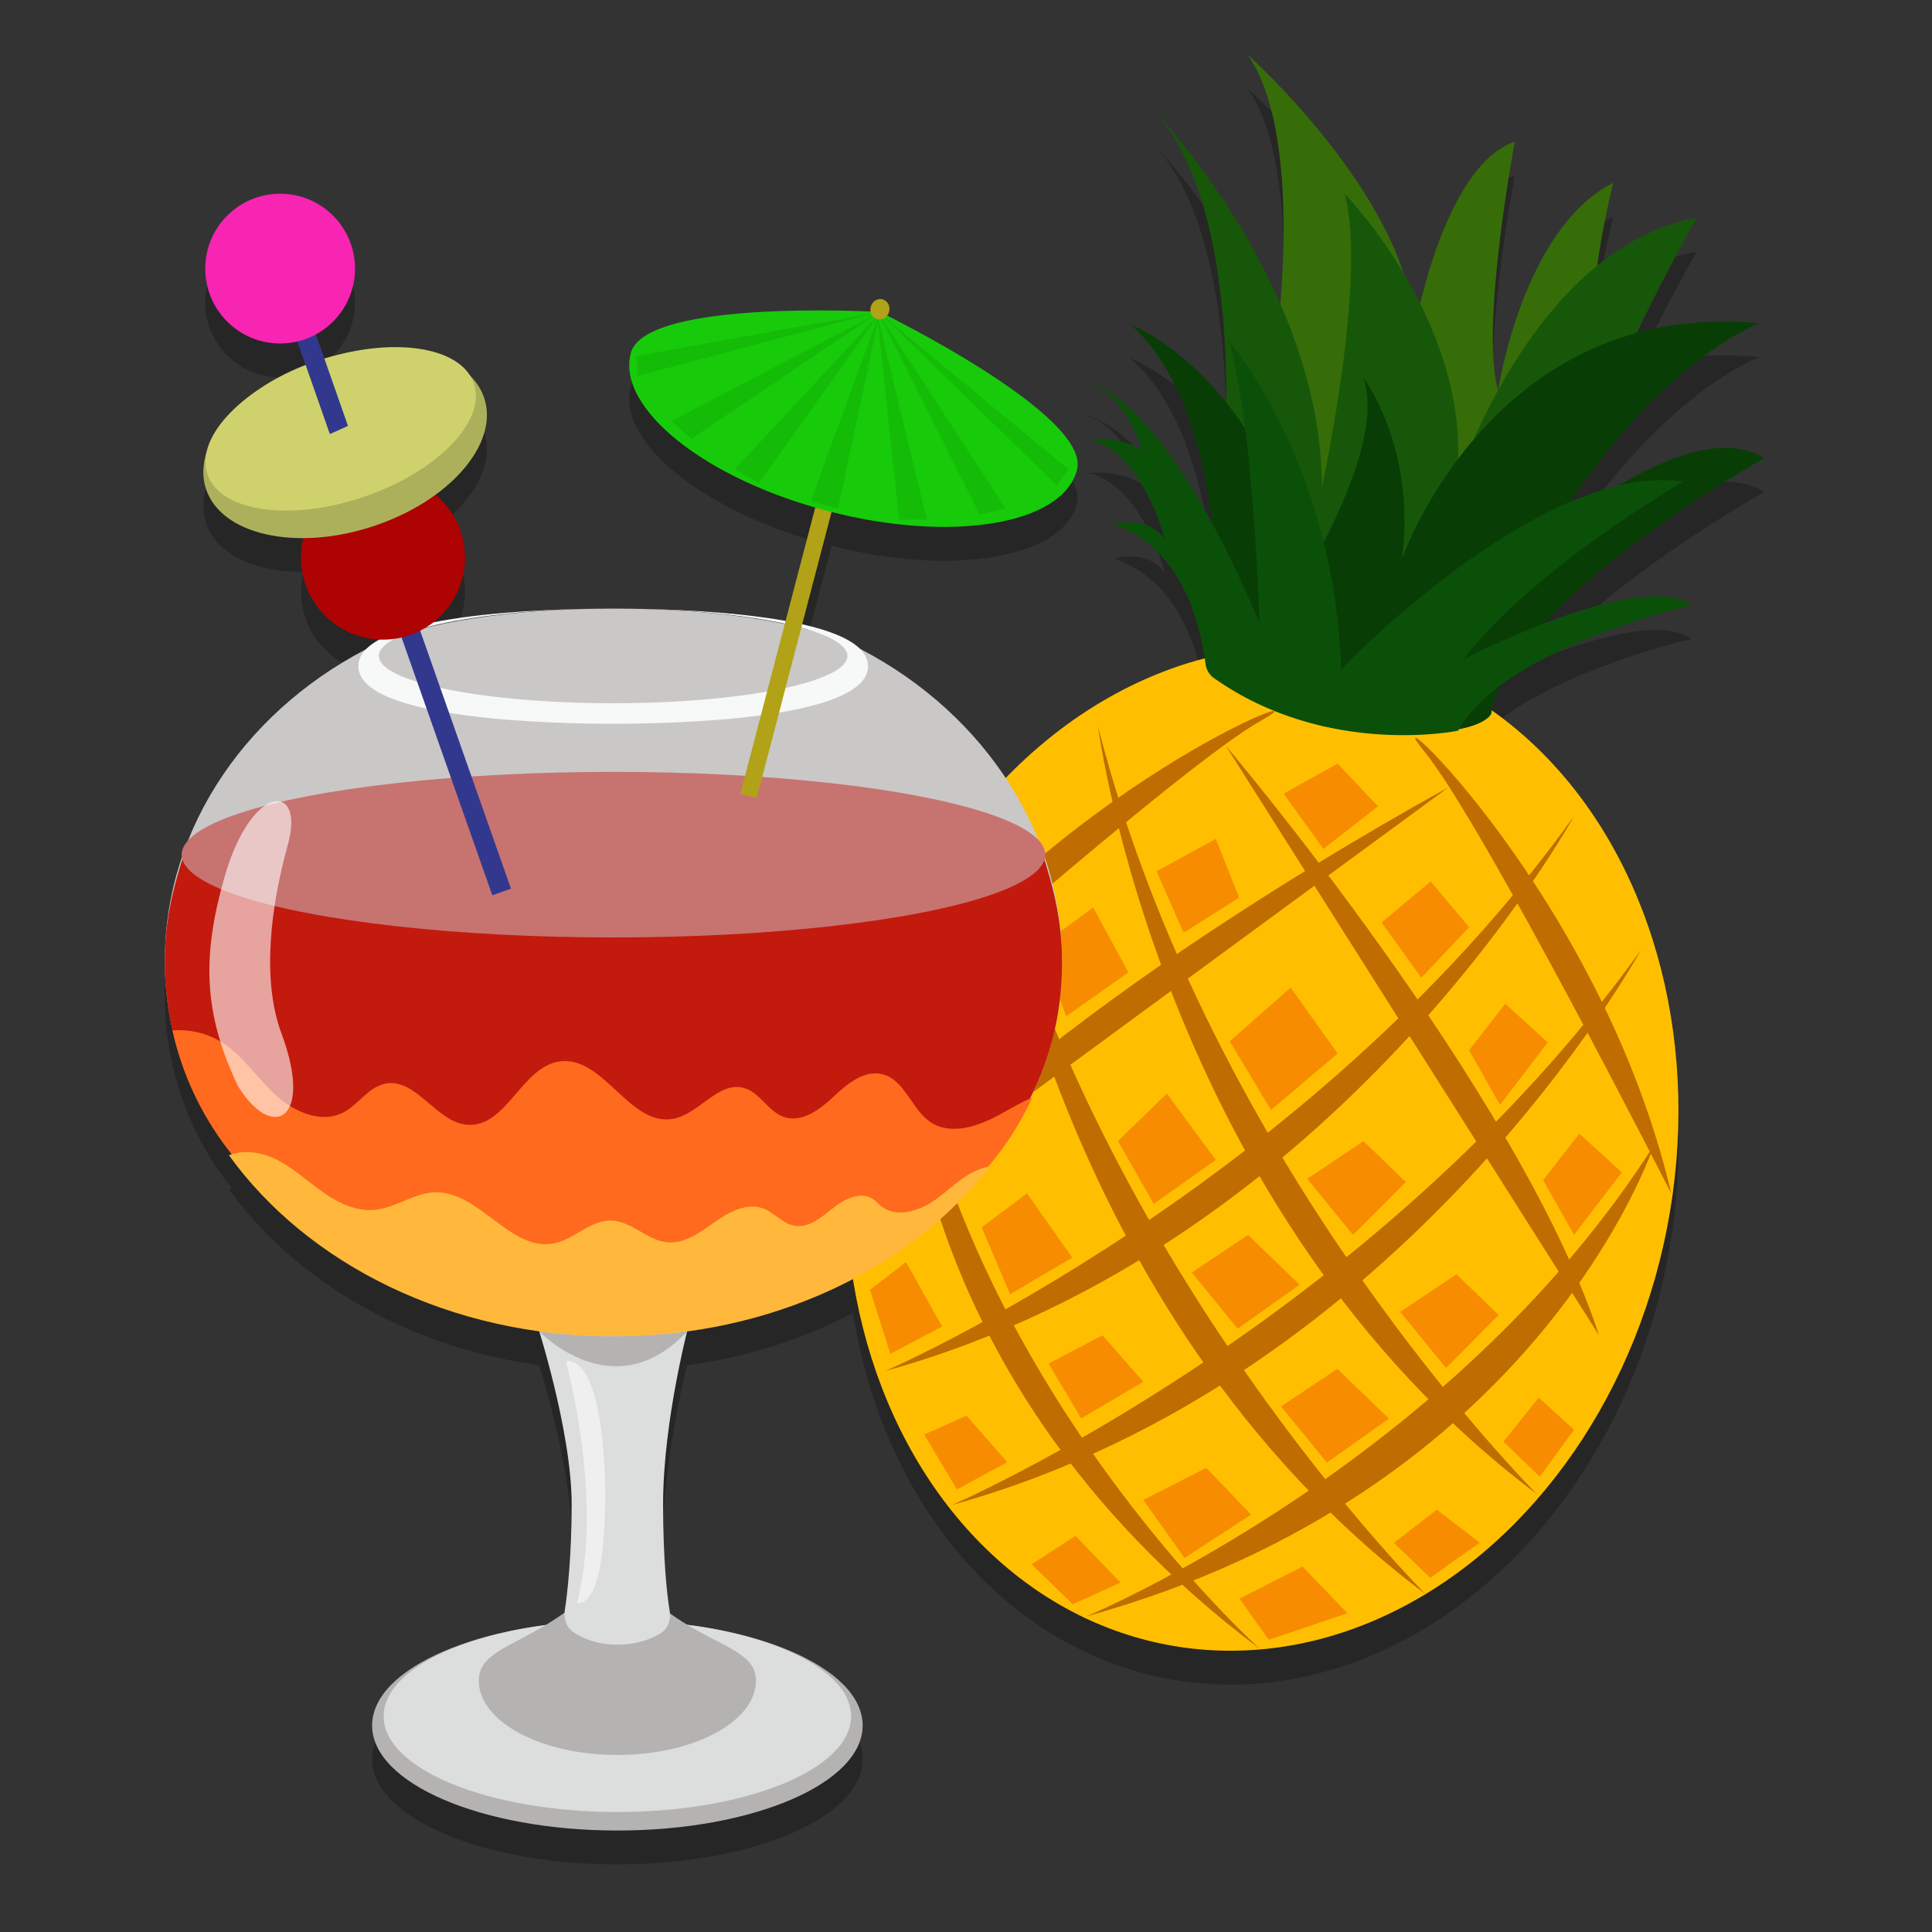 <?xml version="1.0" encoding="UTF-8" standalone="no"?>
<!-- Created with Inkscape (http://www.inkscape.org/) -->

<svg
   xmlns:dc="http://purl.org/dc/elements/1.1/"
   xmlns:cc="http://creativecommons.org/ns#"
   xmlns:rdf="http://www.w3.org/1999/02/22-rdf-syntax-ns#"
   xmlns:svg="http://www.w3.org/2000/svg"
   xmlns="http://www.w3.org/2000/svg"
   xmlns:sodipodi="http://sodipodi.sourceforge.net/DTD/sodipodi-0.dtd"
   xmlns:inkscape="http://www.inkscape.org/namespaces/inkscape"
   width="128"
   height="128"
   viewBox="0 0 33.867 33.867"
   version="1.1"
   id="svg8"
   inkscape:version="0.92.2 5c3e80d, 2017-08-06"
   sodipodi:docname="ss.svg">
  <rect x="0" y="0" width="33.867" height="33.867" fill="#333333" stroke="none"/>
  <defs
     id="defs2" />
  <sodipodi:namedview
     id="base"
     pagecolor="#ffffff"
     bordercolor="#666666"
     borderopacity="1.0"
     inkscape:pageopacity="0.0"
     inkscape:pageshadow="2"
     inkscape:zoom="3.959798"
     inkscape:cx="63.847656"
     inkscape:cy="52.410358"
     inkscape:document-units="mm"
     inkscape:current-layer="layer1"
     showgrid="false"
     units="px"
     inkscape:window-width="1600"
     inkscape:window-height="803"
     inkscape:window-x="0"
     inkscape:window-y="0"
     inkscape:window-maximized="1" />
  <g
     inkscape:label="Layer 1"
     inkscape:groupmode="layer"
     id="layer1"
     transform="translate(0,-263.133)">
    <g
       id="g1883"
       transform="matrix(1.047,0,0,1.047,-44.222,-55.931)">
      <g
         id="g1727"
         transform="matrix(0.708,0,0,0.708,41.353,304.804)"
         style="opacity:0.25;fill:#000000;stroke:none;stroke-width:0.076;stroke-miterlimit:4;stroke-dasharray:none;stroke-opacity:1">
        <g
           id="g1653"
           style="fill:#000000;stroke:none;stroke-width:0.076;stroke-miterlimit:4;stroke-dasharray:none;stroke-opacity:1">
          <g
             id="g1641"
             style="fill:#000000;stroke:none;stroke-width:0.076;stroke-miterlimit:4;stroke-dasharray:none;stroke-opacity:1">
            <ellipse
               style="fill:#000000;stroke:none;stroke-width:0.076;stroke-miterlimit:4;stroke-dasharray:none;stroke-opacity:1"
               transform="matrix(0.982,0.191,-0.191,0.982,5.888,-5.42)"
               cx="31.087"
               cy="27.863"
               rx="9.754"
               ry="11.937"
               id="ellipse1575" />
            <path
               style="fill:#000000;stroke:none;stroke-width:0.076;stroke-miterlimit:4;stroke-dasharray:none;stroke-opacity:1"
               inkscape:connector-curvature="0"
               d="m 40.358,27.797 c 0,0 -2.684,8.161 -13.421,11.14 -0.001,0 8.609,-3.582 13.421,-11.14 z"
               id="path1577" />
            <path
               style="fill:#000000;stroke:none;stroke-width:0.076;stroke-miterlimit:4;stroke-dasharray:none;stroke-opacity:1"
               inkscape:connector-curvature="0"
               d="m 40.054,23.176 c 0,0 -5.546,10.144 -16.283,13.122 0,10e-4 10.003,-4.344 16.283,-13.122 z"
               id="path1579" />
            <path
               style="fill:#000000;stroke:none;stroke-width:0.076;stroke-miterlimit:4;stroke-dasharray:none;stroke-opacity:1"
               inkscape:connector-curvature="0"
               d="m 38.471,20.01 c 0,0 -5.546,10.144 -16.283,13.122 0,0.001 10.003,-4.344 16.283,-13.122 z"
               id="path1581" />
            <path
               style="fill:#000000;stroke:none;stroke-width:0.076;stroke-miterlimit:4;stroke-dasharray:none;stroke-opacity:1"
               inkscape:connector-curvature="0"
               d="m 35.496,19.335 c 0,0 -9.471,5.107 -13.308,9.766 z"
               id="path1583" />
            <path
               style="fill:#000000;stroke:none;stroke-width:0.076;stroke-miterlimit:4;stroke-dasharray:none;stroke-opacity:1"
               inkscape:connector-curvature="0"
               d="m 31.069,17.753 c 1.894,-1.059 -5.095,1.583 -9.248,7.601 0,0 7.354,-6.542 9.248,-7.601 z"
               id="path1585" />
            <path
               style="fill:#000000;stroke:none;stroke-width:0.076;stroke-miterlimit:4;stroke-dasharray:none;stroke-opacity:1"
               inkscape:connector-curvature="0"
               d="m 22.618,24.447 c 0,0 -0.477,8.578 8.434,15.267 0,0 -7.104,-6.347 -8.434,-15.267 z"
               id="path1587" />
            <path
               style="fill:#000000;stroke:none;stroke-width:0.076;stroke-miterlimit:4;stroke-dasharray:none;stroke-opacity:1"
               inkscape:connector-curvature="0"
               d="m 24.586,20.255 c 0,0 1.465,11.468 10.376,18.157 0,0 -7.73,-7.694 -10.376,-18.157 z"
               id="path1589" />
            <path
               style="fill:#000000;stroke:none;stroke-width:0.076;stroke-miterlimit:4;stroke-dasharray:none;stroke-opacity:1"
               inkscape:connector-curvature="0"
               d="m 27.214,17.885 c 0,0 1.465,11.468 10.376,18.157 0,0 -7.729,-7.694 -10.376,-18.157 z"
               id="path1591" />
            <path
               style="fill:#000000;stroke:none;stroke-width:0.076;stroke-miterlimit:4;stroke-dasharray:none;stroke-opacity:1"
               inkscape:connector-curvature="0"
               d="m 30.231,18.341 c 0,0 6.956,8.209 8.83,13.947 z"
               id="path1593" />
            <path
               style="fill:#000000;stroke:none;stroke-width:0.076;stroke-miterlimit:4;stroke-dasharray:none;stroke-opacity:1"
               inkscape:connector-curvature="0"
               d="m 34.93,18.482 c -1.377,-1.677 4.167,3.332 5.839,10.451 -10e-4,-0.001 -4.462,-8.774 -5.839,-10.451 z"
               id="path1595" />
            <polygon
               style="fill:#000000;stroke:none;stroke-width:0.076;stroke-miterlimit:4;stroke-dasharray:none;stroke-opacity:1"
               points="34.093,34.26 32.626,35.299 31.543,33.971 32.873,33.081 "
               id="polygon1597" />
            <polygon
               style="fill:#000000;stroke:none;stroke-width:0.076;stroke-miterlimit:4;stroke-dasharray:none;stroke-opacity:1"
               points="31.982,31.094 30.515,32.133 29.432,30.805 30.762,29.915 "
               id="polygon1599" />
            <polygon
               style="fill:#000000;stroke:none;stroke-width:0.076;stroke-miterlimit:4;stroke-dasharray:none;stroke-opacity:1"
               points="32.88,25.626 31.304,26.962 30.329,25.337 31.77,24.065 "
               id="polygon1601" />
            <polygon
               style="fill:#000000;stroke:none;stroke-width:0.076;stroke-miterlimit:4;stroke-dasharray:none;stroke-opacity:1"
               points="30.835,36.529 29.26,37.556 28.285,36.183 29.774,35.423 "
               id="polygon1603" />
            <polygon
               style="fill:#000000;stroke:none;stroke-width:0.076;stroke-miterlimit:4;stroke-dasharray:none;stroke-opacity:1"
               points="33.111,38.861 31.251,39.489 30.56,38.516 32.049,37.756 "
               id="polygon1605" />
            <polygon
               style="fill:#000000;stroke:none;stroke-width:0.076;stroke-miterlimit:4;stroke-dasharray:none;stroke-opacity:1"
               points="36.241,37.192 35.069,38.024 34.21,37.196 35.226,36.412 "
               id="polygon1607" />
            <polygon
               style="fill:#000000;stroke:none;stroke-width:0.076;stroke-miterlimit:4;stroke-dasharray:none;stroke-opacity:1"
               points="38.471,34.523 37.66,35.633 36.802,34.804 37.636,33.761 "
               id="polygon1609" />
            <polygon
               style="fill:#000000;stroke:none;stroke-width:0.076;stroke-miterlimit:4;stroke-dasharray:none;stroke-opacity:1"
               points="29.999,28.142 28.531,29.181 27.685,27.695 28.842,26.572 "
               id="polygon1611" />
            <polygon
               style="fill:#000000;stroke:none;stroke-width:0.076;stroke-miterlimit:4;stroke-dasharray:none;stroke-opacity:1"
               points="26.605,30.451 25.137,31.32 24.463,29.737 25.534,28.932 "
               id="polygon1613" />
            <polygon
               style="fill:#000000;stroke:none;stroke-width:0.076;stroke-miterlimit:4;stroke-dasharray:none;stroke-opacity:1"
               points="30.551,21.937 29.238,22.77 28.598,21.316 29.999,20.549 "
               id="polygon1615" />
            <polygon
               style="fill:#000000;stroke:none;stroke-width:0.076;stroke-miterlimit:4;stroke-dasharray:none;stroke-opacity:1"
               points="27.932,23.706 26.464,24.744 25.826,23.106 27.1,22.172 "
               id="polygon1617" />
            <polygon
               style="fill:#000000;stroke:none;stroke-width:0.076;stroke-miterlimit:4;stroke-dasharray:none;stroke-opacity:1"
               points="24.773,25.938 23.593,27.132 23.253,25.547 23.99,24.744 "
               id="polygon1619" />
            <polygon
               style="fill:#000000;stroke:none;stroke-width:0.076;stroke-miterlimit:4;stroke-dasharray:none;stroke-opacity:1"
               points="28.285,33.388 26.817,34.256 26.044,32.957 27.319,32.288 "
               id="polygon1621" />
            <polygon
               style="fill:#000000;stroke:none;stroke-width:0.076;stroke-miterlimit:4;stroke-dasharray:none;stroke-opacity:1"
               points="27.745,38.136 26.618,38.65 25.643,37.704 26.683,37.031 "
               id="polygon1623" />
            <polygon
               style="fill:#000000;stroke:none;stroke-width:0.076;stroke-miterlimit:4;stroke-dasharray:none;stroke-opacity:1"
               points="23.527,32.08 22.303,32.727 21.821,31.212 22.674,30.557 "
               id="polygon1625" />
            <polygon
               style="fill:#000000;stroke:none;stroke-width:0.076;stroke-miterlimit:4;stroke-dasharray:none;stroke-opacity:1"
               points="25.069,35.289 23.877,35.934 23.103,34.635 24.103,34.19 "
               id="polygon1627" />
            <polygon
               style="fill:#000000;stroke:none;stroke-width:0.076;stroke-miterlimit:4;stroke-dasharray:none;stroke-opacity:1"
               points="34.492,28.664 33.244,29.915 32.161,28.587 33.492,27.697 "
               id="polygon1629" />
            <polygon
               style="fill:#000000;stroke:none;stroke-width:0.076;stroke-miterlimit:4;stroke-dasharray:none;stroke-opacity:1"
               points="36.688,31.809 35.443,33.063 34.36,31.735 35.69,30.845 "
               id="polygon1631" />
            <polygon
               style="fill:#000000;stroke:none;stroke-width:0.076;stroke-miterlimit:4;stroke-dasharray:none;stroke-opacity:1"
               points="39.601,28.436 38.471,29.915 37.74,28.621 38.595,27.52 "
               id="polygon1633" />
            <polygon
               style="fill:#000000;stroke:none;stroke-width:0.076;stroke-miterlimit:4;stroke-dasharray:none;stroke-opacity:1"
               points="37.849,25.363 36.72,26.842 35.989,25.548 36.844,24.447 "
               id="polygon1635" />
            <polygon
               style="fill:#000000;stroke:none;stroke-width:0.076;stroke-miterlimit:4;stroke-dasharray:none;stroke-opacity:1"
               points="35.989,22.637 34.859,23.835 33.92,22.527 35.081,21.555 "
               id="polygon1637" />
            <polygon
               style="fill:#000000;stroke:none;stroke-width:0.076;stroke-miterlimit:4;stroke-dasharray:none;stroke-opacity:1"
               points="33.835,19.78 32.544,20.788 31.604,19.48 32.88,18.769 "
               id="polygon1639" />
          </g>
          <g
             id="g1651"
             style="fill:#000000;stroke:none;stroke-width:0.076;stroke-miterlimit:4;stroke-dasharray:none;stroke-opacity:1">
            <path
               style="fill:#000000;stroke:none;stroke-width:0.076;stroke-miterlimit:4;stroke-dasharray:none;stroke-opacity:1"
               inkscape:connector-curvature="0"
               d="m 31.383,9.197 c 0,0 0.792,-5.171 -0.634,-7.197 0,0 3.905,3.494 3.94,6.569 0,0 0.662,-3.913 2.381,-4.507 0,0 -0.831,4.416 -0.393,5.878 0,0 0.57,-3.821 2.722,-4.903 0,0 -0.818,3.131 -0.365,4.748 l -2.852,2.671 -2.598,0.166 -1.37,0.813 z"
               id="path1643" />
            <path
               style="fill:#000000;stroke:none;stroke-width:0.076;stroke-miterlimit:4;stroke-dasharray:none;stroke-opacity:1"
               inkscape:connector-curvature="0"
               d="m 30.211,11.197 c 0,0 0.412,-5.47 -1.6,-7.784 0,0 3.897,4.074 3.897,8.819 0,0 1.085,-4.95 0.538,-6.939 0,0 3.105,3.182 2.64,6.858 0,0 1.799,-5.584 5.686,-6.29 0,0 -3.048,5.317 -3.156,7.838 l -3.759,1.666 -3.224,-0.248 z"
               id="path1645" />
            <path
               style="fill:#000000;stroke:none;stroke-width:0.076;stroke-miterlimit:4;stroke-dasharray:none;stroke-opacity:1"
               inkscape:connector-curvature="0"
               d="m 32.068,14.387 c 0,0 1.974,-3.138 1.425,-4.736 0,0 1.253,1.652 0.909,4.279 0,0 2.136,-6.167 8.457,-5.576 0,0 -2.51,0.904 -4.984,5.029 0,0 3.337,-2.927 5.093,-1.837 0,0 -6.019,3.358 -6.457,6.048 0,0 -0.301,0.782 -3.973,0.292 l -2.471,-1.388 c 0,0 0.36,-6.02 -2.098,-8.119 -0.001,-10e-4 3.159,1.196 4.099,6.008"
               id="path1647" />
            <path
               style="fill:#000000;stroke:none;stroke-width:0.076;stroke-miterlimit:4;stroke-dasharray:none;stroke-opacity:1"
               inkscape:connector-curvature="0"
               d="M 29.953,16.746 C 29.841,16.667 29.771,16.54 29.755,16.405 29.677,15.74 29.3,13.697 27.604,13.125 c 0,0 0.763,-0.26 1.193,0.339 0,0 -0.53,-2.092 -1.817,-2.368 0,0 0.784,-0.081 1.287,0.276 0,0 -0.39,-1.374 -1.326,-1.623 0,0 1.726,0.097 4.09,5.69 0,0 -0.133,-4.714 -0.726,-6.67 0,0 2.502,2.88 2.657,7.773 0,0 4.73,-4.942 8.086,-4.437 0,0 -3.527,2.028 -5.191,4.199 0,0 4.15,-2.157 5.392,-1.284 0,0 -4.438,1.003 -5.521,2.972 10e-4,0 -3.105,0.642 -5.775,-1.246 z"
               id="path1649" />
          </g>
        </g>
        <g
           id="g1721"
           style="fill:#000000;stroke:none;stroke-width:0.076;stroke-miterlimit:4;stroke-dasharray:none;stroke-opacity:1">
          <g
             id="g1683"
             style="fill:#000000;stroke:none;stroke-width:0.076;stroke-miterlimit:4;stroke-dasharray:none;stroke-opacity:1">
            <ellipse
               style="fill:#000000;stroke:none;stroke-width:0.076;stroke-miterlimit:4;stroke-dasharray:none;stroke-opacity:1"
               cx="15.848"
               cy="41.516"
               rx="5.8"
               ry="2.484"
               id="ellipse1655" />
            <ellipse
               style="fill:#000000;stroke:none;stroke-width:0.076;stroke-miterlimit:4;stroke-dasharray:none;stroke-opacity:1"
               cx="15.848"
               cy="41.297"
               rx="5.527"
               ry="2.265"
               id="ellipse1657" />
            <path
               style="fill:#000000;stroke:none;stroke-width:0.076;stroke-miterlimit:4;stroke-dasharray:none;stroke-opacity:1"
               inkscape:connector-curvature="0"
               d="m 19.125,40.452 c 0,0.972 -1.467,1.761 -3.277,1.761 -1.81,0 -3.277,-0.788 -3.277,-1.761 0,-0.972 1.744,-0.809 3.277,-2.828 1.479,2.032 3.277,1.855 3.277,2.828 z"
               id="path1659" />
            <path
               style="fill:#000000;stroke:none;stroke-width:0.076;stroke-miterlimit:4;stroke-dasharray:none;stroke-opacity:1"
               inkscape:connector-curvature="0"
               d="m 17.085,38.809 c 0.035,0.209 -0.045,0.42 -0.208,0.522 -0.211,0.132 -0.549,0.274 -1.029,0.274 -0.493,0 -0.835,-0.158 -1.043,-0.299 -0.152,-0.104 -0.233,-0.3 -0.202,-0.5 0.063,-0.405 0.164,-1.304 0.164,-2.517 0,-1.763 -0.845,-4.347 -0.845,-4.347 h 3.64 c 0,0 -0.633,2.324 -0.633,4.347 0.001,1.308 0.092,2.139 0.156,2.52 z"
               id="path1661" />
            <path
               style="fill:#000000;stroke:none;stroke-width:0.076;stroke-miterlimit:4;stroke-dasharray:none;stroke-opacity:1"
               inkscape:connector-curvature="0"
               d="m 21.33,15.927 h -0.06 c -0.989,-0.487 -3.084,-0.823 -5.516,-0.823 -2.432,0 -4.526,0.337 -5.516,0.823 H 10.18 c -3.021,1.456 -5.034,4.299 -5.034,7.504 0,4.924 4.75,8.452 10.609,8.452 5.859,0 10.609,-3.507 10.609,-8.432 0,-3.204 -2.013,-6.068 -5.034,-7.524 z"
               id="path1663" />
            <path
               style="fill:#000000;stroke:none;stroke-width:0.076;stroke-miterlimit:4;stroke-dasharray:none;stroke-opacity:1"
               inkscape:connector-curvature="0"
               d="m 5.641,20.78 c -0.319,0.971 -0.496,1.734 -0.496,2.671 0,4.924 4.744,8.234 10.603,8.234 5.859,0 10.616,-3.285 10.616,-8.209 0,-0.943 -0.179,-1.726 -0.502,-2.697 H 5.641 Z"
               id="path1665" />
            <ellipse
               style="fill:#000000;stroke:none;stroke-width:0.076;stroke-miterlimit:4;stroke-dasharray:none;stroke-opacity:1"
               cx="15.755"
               cy="20.923"
               rx="10.211"
               ry="1.958"
               id="ellipse1667" />
            <path
               style="fill:#000000;stroke:none;stroke-width:0.076;stroke-miterlimit:4;stroke-dasharray:none;stroke-opacity:1"
               inkscape:connector-curvature="0"
               d="m 15.786,15.104 c 3.042,0.004 5.502,0.503 5.502,1.119 0,0.618 -2.481,1.119 -5.54,1.119 -3.06,0 -5.54,-0.501 -5.54,-1.119 0,-0.616 2.46,-1.115 5.503,-1.119 -1.452,0.002 -5.988,0.108 -5.988,1.362 0,1.264 4.612,1.362 6.026,1.362 1.414,0 6.026,-0.098 6.026,-1.362 -10e-4,-1.254 -4.536,-1.36 -5.989,-1.362 z"
               id="path1669" />
            <g
               id="g1673"
               style="fill:#000000;stroke:none;stroke-width:0.076;stroke-miterlimit:4;stroke-dasharray:none;stroke-opacity:1">
              <path
                 style="fill:#000000;stroke:none;stroke-width:0.076;stroke-miterlimit:4;stroke-dasharray:none;stroke-opacity:1"
                 inkscape:connector-curvature="0"
                 d="m 23.26,27.252 c -0.455,-0.299 -0.61,-0.997 -1.137,-1.135 -0.431,-0.113 -0.838,0.224 -1.163,0.529 -0.325,0.305 -0.753,0.626 -1.174,0.48 -0.371,-0.129 -0.565,-0.578 -0.942,-0.685 -0.606,-0.173 -1.064,0.62 -1.685,0.73 -1.02,0.181 -1.635,-1.489 -2.663,-1.36 -0.902,0.112 -1.261,1.543 -2.169,1.501 C 11.571,27.277 11.096,26.187 10.355,26.339 9.956,26.421 9.721,26.84 9.358,27.024 8.825,27.294 8.171,26.99 7.737,26.579 7.303,26.168 6.965,25.643 6.452,25.336 6.116,25.135 5.717,25.05 5.327,25.078 c 0.911,4.137 5.226,6.608 10.423,6.608 4.516,0 8.377,-1.696 9.908,-5.017 -0.262,0.109 -0.517,0.26 -0.763,0.397 -0.506,0.28 -1.153,0.503 -1.635,0.186 z"
                 id="path1671" />
            </g>
            <g
               id="g1677"
               style="fill:#000000;stroke:none;stroke-width:0.076;stroke-miterlimit:4;stroke-dasharray:none;stroke-opacity:1">
              <path
                 style="fill:#000000;stroke:none;stroke-width:0.076;stroke-miterlimit:4;stroke-dasharray:none;stroke-opacity:1"
                 inkscape:connector-curvature="0"
                 d="m 23.389,29.068 c -0.384,0.281 -0.948,0.463 -1.314,0.159 -0.061,-0.051 -0.113,-0.112 -0.178,-0.157 -0.287,-0.199 -0.678,-0.006 -0.951,0.212 -0.272,0.218 -0.58,0.482 -0.923,0.414 -0.272,-0.054 -0.462,-0.306 -0.722,-0.405 -0.388,-0.147 -0.812,0.079 -1.15,0.319 -0.338,0.24 -0.705,0.518 -1.118,0.48 -0.48,-0.043 -0.854,-0.505 -1.337,-0.515 -0.487,-0.01 -0.866,0.441 -1.343,0.539 -1.031,0.21 -1.769,-1.24 -2.821,-1.207 -0.498,0.016 -0.931,0.371 -1.427,0.416 C 9.67,29.363 9.248,29.158 8.89,28.907 8.532,28.656 8.208,28.353 7.82,28.151 7.464,27.965 7.031,27.887 6.662,28.031 c 1.856,2.574 5.234,4.285 9.093,4.285 3.73,0 7.008,-1.588 8.9,-4.012 -0.023,0.003 -0.047,0.003 -0.07,0.008 -0.467,0.097 -0.812,0.475 -1.196,0.756 z"
                 id="path1675" />
            </g>
            <path
               style="fill:#000000;stroke:none;stroke-width:0.076;stroke-miterlimit:4;stroke-dasharray:none;stroke-opacity:1"
               inkscape:connector-curvature="0"
               d="m 14.629,32.898 c 0,0 0.908,3.26 0.263,5.724 0,0 0.437,0.156 0.599,-1.215 0.181,-1.529 0.046,-4.599 -0.862,-4.509 z"
               id="path1679" />
            <path
               style="fill:#000000;stroke:none;stroke-width:0.076;stroke-miterlimit:4;stroke-dasharray:none;stroke-opacity:1"
               inkscape:connector-curvature="0"
               d="m 14.002,32.197 c 0,0 1.757,1.852 3.496,0 0,0 -1.65,0.263 -3.496,0 z"
               id="path1681" />
          </g>
          <g
             id="g1705"
             style="fill:#000000;stroke:none;stroke-width:0.076;stroke-miterlimit:4;stroke-dasharray:none;stroke-opacity:1">
            <rect
               style="fill:#000000;stroke:none;stroke-width:0.076;stroke-miterlimit:4;stroke-dasharray:none;stroke-opacity:1"
               x="19.945"
               y="10.298"
               transform="matrix(0.967,0.253,-0.253,0.967,4.453,-4.611)"
               width="0.4"
               height="9.399"
               id="rect1685" />
            <path
               style="fill:#000000;stroke:none;stroke-width:0.076;stroke-miterlimit:4;stroke-dasharray:none;stroke-opacity:1"
               inkscape:connector-curvature="0"
               d="m 26.717,11.824 c -0.34,1.3 -2.978,1.735 -5.892,0.973 -2.914,-0.762 -5,-2.434 -4.66,-3.734 0.34,-1.3 5.892,-0.973 5.892,-0.973 0,0 5,2.434 4.66,3.734 z"
               id="path1687" />
            <polygon
               style="fill:#000000;stroke:none;stroke-width:0.076;stroke-miterlimit:4;stroke-dasharray:none;stroke-opacity:1"
               points="20.419,12.568 21.066,12.737 22.062,8.07 "
               id="polygon1689" />
            <polygon
               style="fill:#000000;stroke:none;stroke-width:0.076;stroke-miterlimit:4;stroke-dasharray:none;stroke-opacity:1"
               points="18.625,11.808 19.196,12.139 22.036,8.141 "
               id="polygon1691" />
            <polygon
               style="fill:#000000;stroke:none;stroke-width:0.076;stroke-miterlimit:4;stroke-dasharray:none;stroke-opacity:1"
               points="17.123,10.668 17.598,11.09 21.989,8.129 "
               id="polygon1693" />
            <polygon
               style="fill:#000000;stroke:none;stroke-width:0.076;stroke-miterlimit:4;stroke-dasharray:none;stroke-opacity:1"
               points="16.291,9.132 16.338,9.602 21.93,8.113 "
               id="polygon1695" />
            <polygon
               style="fill:#000000;stroke:none;stroke-width:0.076;stroke-miterlimit:4;stroke-dasharray:none;stroke-opacity:1"
               points="23.166,12.996 22.507,13.005 21.989,8.129 "
               id="polygon1697" />
            <polygon
               style="fill:#000000;stroke:none;stroke-width:0.076;stroke-miterlimit:4;stroke-dasharray:none;stroke-opacity:1"
               points="25.034,12.738 24.414,12.874 22.036,8.141 "
               id="polygon1699" />
            <polygon
               style="fill:#000000;stroke:none;stroke-width:0.076;stroke-miterlimit:4;stroke-dasharray:none;stroke-opacity:1"
               points="26.512,11.806 26.241,12.193 22.095,8.156 "
               id="polygon1701" />
            <ellipse
               style="fill:#000000;stroke:none;stroke-width:0.076;stroke-miterlimit:4;stroke-dasharray:none;stroke-opacity:1"
               transform="matrix(0.967,0.253,-0.253,0.967,2.752,-5.324)"
               cx="22.065"
               cy="8.032"
               rx="0.225"
               ry="0.243"
               id="ellipse1703" />
          </g>
          <g
             id="g1719"
             style="fill:#000000;stroke:none;stroke-width:0.076;stroke-miterlimit:4;stroke-dasharray:none;stroke-opacity:1">
            <rect
               style="fill:#000000;stroke:none;stroke-width:0.076;stroke-miterlimit:4;stroke-dasharray:none;stroke-opacity:1"
               x="10.183"
               y="6.051"
               transform="matrix(0.943,-0.332,0.332,0.943,-4.108,4.256)"
               width="0.468"
               height="16.226"
               id="rect1707" />
            <circle
               style="fill:#000000;stroke:none;stroke-width:0.076;stroke-miterlimit:4;stroke-dasharray:none;stroke-opacity:1"
               cx="7.873"
               cy="7.064"
               r="1.771"
               id="circle1709" />
            <circle
               style="fill:#000000;stroke:none;stroke-width:0.076;stroke-miterlimit:4;stroke-dasharray:none;stroke-opacity:1"
               cx="10.305"
               cy="13.899"
               r="1.939"
               id="circle1711" />
            <ellipse
               style="fill:#000000;stroke:none;stroke-width:0.076;stroke-miterlimit:4;stroke-dasharray:none;stroke-opacity:1"
               transform="matrix(0.951,-0.309,0.309,0.951,-3.001,3.454)"
               cx="9.41"
               cy="11.203"
               rx="3.461"
               ry="2.066"
               id="ellipse1713" />
            <ellipse
               style="fill:#000000;stroke:none;stroke-width:0.076;stroke-miterlimit:4;stroke-dasharray:none;stroke-opacity:1"
               transform="matrix(0.947,-0.323,0.323,0.947,-3.005,3.581)"
               cx="9.297"
               cy="10.851"
               rx="3.326"
               ry="1.697"
               id="ellipse1715" />
            <polygon
               style="fill:#000000;stroke:none;stroke-width:0.076;stroke-miterlimit:4;stroke-dasharray:none;stroke-opacity:1"
               points="9.049,10.977 9.477,10.784 8.808,8.874 8.366,9.029 "
               id="polygon1717" />
          </g>
        </g>
        <g
           style="opacity:0.6;fill:#000000;stroke:none;stroke-width:0.076;stroke-miterlimit:4;stroke-dasharray:none;stroke-opacity:1"
           id="g1725">
          <path
             style="fill:#000000;stroke:none;stroke-width:0.076;stroke-miterlimit:4;stroke-dasharray:none;stroke-opacity:1"
             inkscape:connector-curvature="0"
             d="m 6.555,21.461 c -0.524,1.836 -0.508,3.195 0.319,4.93 0.813,1.328 1.798,0.818 1.032,-1.235 -0.49,-1.314 -0.234,-3.094 0.151,-4.475 0.41,-1.466 -0.857,-1.482 -1.502,0.78 z"
             id="path1723" />
        </g>
      </g>
      <g
         style="stroke:none;stroke-width:0.076;stroke-miterlimit:4;stroke-dasharray:none;stroke-opacity:1"
         transform="matrix(0.708,0,0,0.708,41.353,304.237)"
         id="g1174">
        <g
           style="stroke:none;stroke-width:0.076;stroke-miterlimit:4;stroke-dasharray:none;stroke-opacity:1"
           id="g1100">
          <g
             style="stroke:none;stroke-width:0.076;stroke-miterlimit:4;stroke-dasharray:none;stroke-opacity:1"
             id="g1088">
            <ellipse
               id="ellipse1022"
               ry="11.937"
               rx="9.754"
               cy="27.863"
               cx="31.087"
               transform="matrix(0.982,0.191,-0.191,0.982,5.888,-5.42)"
               style="fill:#ffbf00;stroke:none;stroke-width:0.076;stroke-miterlimit:4;stroke-dasharray:none;stroke-opacity:1" />
            <path
               id="path1024"
               d="m 40.358,27.797 c 0,0 -2.684,8.161 -13.421,11.14 -0.001,0 8.609,-3.582 13.421,-11.14 z"
               inkscape:connector-curvature="0"
               style="fill:#bf6c00;stroke:none;stroke-width:0.076;stroke-miterlimit:4;stroke-dasharray:none;stroke-opacity:1" />
            <path
               id="path1026"
               d="m 40.054,23.176 c 0,0 -5.546,10.144 -16.283,13.122 0,10e-4 10.003,-4.344 16.283,-13.122 z"
               inkscape:connector-curvature="0"
               style="fill:#bf6c00;stroke:none;stroke-width:0.076;stroke-miterlimit:4;stroke-dasharray:none;stroke-opacity:1" />
            <path
               id="path1028"
               d="m 38.471,20.01 c 0,0 -5.546,10.144 -16.283,13.122 0,0.001 10.003,-4.344 16.283,-13.122 z"
               inkscape:connector-curvature="0"
               style="fill:#bf6c00;stroke:none;stroke-width:0.076;stroke-miterlimit:4;stroke-dasharray:none;stroke-opacity:1" />
            <path
               id="path1030"
               d="m 35.496,19.335 c 0,0 -9.471,5.107 -13.308,9.766 z"
               inkscape:connector-curvature="0"
               style="fill:#bf6c00;stroke:none;stroke-width:0.076;stroke-miterlimit:4;stroke-dasharray:none;stroke-opacity:1" />
            <path
               id="path1032"
               d="m 31.069,17.753 c 1.894,-1.059 -5.095,1.583 -9.248,7.601 0,0 7.354,-6.542 9.248,-7.601 z"
               inkscape:connector-curvature="0"
               style="fill:#bf6c00;stroke:none;stroke-width:0.076;stroke-miterlimit:4;stroke-dasharray:none;stroke-opacity:1" />
            <path
               id="path1034"
               d="m 22.618,24.447 c 0,0 -0.477,8.578 8.434,15.267 0,0 -7.104,-6.347 -8.434,-15.267 z"
               inkscape:connector-curvature="0"
               style="fill:#bf6c00;stroke:none;stroke-width:0.076;stroke-miterlimit:4;stroke-dasharray:none;stroke-opacity:1" />
            <path
               id="path1036"
               d="m 24.586,20.255 c 0,0 1.465,11.468 10.376,18.157 0,0 -7.73,-7.694 -10.376,-18.157 z"
               inkscape:connector-curvature="0"
               style="fill:#bf6c00;stroke:none;stroke-width:0.076;stroke-miterlimit:4;stroke-dasharray:none;stroke-opacity:1" />
            <path
               id="path1038"
               d="m 27.214,17.885 c 0,0 1.465,11.468 10.376,18.157 0,0 -7.729,-7.694 -10.376,-18.157 z"
               inkscape:connector-curvature="0"
               style="fill:#bf6c00;stroke:none;stroke-width:0.076;stroke-miterlimit:4;stroke-dasharray:none;stroke-opacity:1" />
            <path
               id="path1040"
               d="m 30.231,18.341 c 0,0 6.956,8.209 8.83,13.947 z"
               inkscape:connector-curvature="0"
               style="fill:#bf6c00;stroke:none;stroke-width:0.076;stroke-miterlimit:4;stroke-dasharray:none;stroke-opacity:1" />
            <path
               id="path1042"
               d="m 34.93,18.482 c -1.377,-1.677 4.167,3.332 5.839,10.451 -10e-4,-0.001 -4.462,-8.774 -5.839,-10.451 z"
               inkscape:connector-curvature="0"
               style="fill:#bf6c00;stroke:none;stroke-width:0.076;stroke-miterlimit:4;stroke-dasharray:none;stroke-opacity:1" />
            <polygon
               id="polygon1044"
               points="32.873,33.081 34.093,34.26 32.626,35.299 31.543,33.971 "
               style="fill:#f78c00;stroke:none;stroke-width:0.076;stroke-miterlimit:4;stroke-dasharray:none;stroke-opacity:1" />
            <polygon
               id="polygon1046"
               points="30.762,29.915 31.982,31.094 30.515,32.133 29.432,30.805 "
               style="fill:#f78c00;stroke:none;stroke-width:0.076;stroke-miterlimit:4;stroke-dasharray:none;stroke-opacity:1" />
            <polygon
               id="polygon1048"
               points="31.77,24.065 32.88,25.626 31.304,26.962 30.329,25.337 "
               style="fill:#f78c00;stroke:none;stroke-width:0.076;stroke-miterlimit:4;stroke-dasharray:none;stroke-opacity:1" />
            <polygon
               id="polygon1050"
               points="29.774,35.423 30.835,36.529 29.26,37.556 28.285,36.183 "
               style="fill:#f78c00;stroke:none;stroke-width:0.076;stroke-miterlimit:4;stroke-dasharray:none;stroke-opacity:1" />
            <polygon
               id="polygon1052"
               points="32.049,37.756 33.111,38.861 31.251,39.489 30.56,38.516 "
               style="fill:#f78c00;stroke:none;stroke-width:0.076;stroke-miterlimit:4;stroke-dasharray:none;stroke-opacity:1" />
            <polygon
               id="polygon1054"
               points="35.226,36.412 36.241,37.192 35.069,38.024 34.21,37.196 "
               style="fill:#f78c00;stroke:none;stroke-width:0.076;stroke-miterlimit:4;stroke-dasharray:none;stroke-opacity:1" />
            <polygon
               id="polygon1056"
               points="37.636,33.761 38.471,34.523 37.66,35.633 36.802,34.804 "
               style="fill:#f78c00;stroke:none;stroke-width:0.076;stroke-miterlimit:4;stroke-dasharray:none;stroke-opacity:1" />
            <polygon
               id="polygon1058"
               points="28.842,26.572 29.999,28.142 28.531,29.181 27.685,27.695 "
               style="fill:#f78c00;stroke:none;stroke-width:0.076;stroke-miterlimit:4;stroke-dasharray:none;stroke-opacity:1" />
            <polygon
               id="polygon1060"
               points="25.534,28.932 26.605,30.451 25.137,31.32 24.463,29.737 "
               style="fill:#f78c00;stroke:none;stroke-width:0.076;stroke-miterlimit:4;stroke-dasharray:none;stroke-opacity:1" />
            <polygon
               id="polygon1062"
               points="29.999,20.549 30.551,21.937 29.238,22.77 28.598,21.316 "
               style="fill:#f78c00;stroke:none;stroke-width:0.076;stroke-miterlimit:4;stroke-dasharray:none;stroke-opacity:1" />
            <polygon
               id="polygon1064"
               points="27.1,22.172 27.932,23.706 26.464,24.744 25.826,23.106 "
               style="fill:#f78c00;stroke:none;stroke-width:0.076;stroke-miterlimit:4;stroke-dasharray:none;stroke-opacity:1" />
            <polygon
               id="polygon1066"
               points="23.99,24.744 24.773,25.938 23.593,27.132 23.253,25.547 "
               style="fill:#f78c00;stroke:none;stroke-width:0.076;stroke-miterlimit:4;stroke-dasharray:none;stroke-opacity:1" />
            <polygon
               id="polygon1068"
               points="27.319,32.288 28.285,33.388 26.817,34.256 26.044,32.957 "
               style="fill:#f78c00;stroke:none;stroke-width:0.076;stroke-miterlimit:4;stroke-dasharray:none;stroke-opacity:1" />
            <polygon
               id="polygon1070"
               points="26.683,37.031 27.745,38.136 26.618,38.65 25.643,37.704 "
               style="fill:#f78c00;stroke:none;stroke-width:0.076;stroke-miterlimit:4;stroke-dasharray:none;stroke-opacity:1" />
            <polygon
               id="polygon1072"
               points="22.674,30.557 23.527,32.08 22.303,32.727 21.821,31.212 "
               style="fill:#f78c00;stroke:none;stroke-width:0.076;stroke-miterlimit:4;stroke-dasharray:none;stroke-opacity:1" />
            <polygon
               id="polygon1074"
               points="24.103,34.19 25.069,35.289 23.877,35.934 23.103,34.635 "
               style="fill:#f78c00;stroke:none;stroke-width:0.076;stroke-miterlimit:4;stroke-dasharray:none;stroke-opacity:1" />
            <polygon
               id="polygon1076"
               points="33.492,27.697 34.492,28.664 33.244,29.915 32.161,28.587 "
               style="fill:#f78c00;stroke:none;stroke-width:0.076;stroke-miterlimit:4;stroke-dasharray:none;stroke-opacity:1" />
            <polygon
               id="polygon1078"
               points="35.69,30.845 36.688,31.809 35.443,33.063 34.36,31.735 "
               style="fill:#f78c00;stroke:none;stroke-width:0.076;stroke-miterlimit:4;stroke-dasharray:none;stroke-opacity:1" />
            <polygon
               id="polygon1080"
               points="38.595,27.52 39.601,28.436 38.471,29.915 37.74,28.621 "
               style="fill:#f78c00;stroke:none;stroke-width:0.076;stroke-miterlimit:4;stroke-dasharray:none;stroke-opacity:1" />
            <polygon
               id="polygon1082"
               points="36.844,24.447 37.849,25.363 36.72,26.842 35.989,25.548 "
               style="fill:#f78c00;stroke:none;stroke-width:0.076;stroke-miterlimit:4;stroke-dasharray:none;stroke-opacity:1" />
            <polygon
               id="polygon1084"
               points="35.081,21.555 35.989,22.637 34.859,23.835 33.92,22.527 "
               style="fill:#f78c00;stroke:none;stroke-width:0.076;stroke-miterlimit:4;stroke-dasharray:none;stroke-opacity:1" />
            <polygon
               id="polygon1086"
               points="32.88,18.769 33.835,19.78 32.544,20.788 31.604,19.48 "
               style="fill:#f78c00;stroke:none;stroke-width:0.076;stroke-miterlimit:4;stroke-dasharray:none;stroke-opacity:1" />
          </g>
          <g
             style="stroke:none;stroke-width:0.076;stroke-miterlimit:4;stroke-dasharray:none;stroke-opacity:1"
             id="g1098">
            <path
               id="path1090"
               d="m 31.383,9.197 c 0,0 0.792,-5.171 -0.634,-7.197 0,0 3.905,3.494 3.94,6.569 0,0 0.662,-3.913 2.381,-4.507 0,0 -0.831,4.416 -0.393,5.878 0,0 0.57,-3.821 2.722,-4.903 0,0 -0.818,3.131 -0.365,4.748 l -2.852,2.671 -2.598,0.166 -1.37,0.813 z"
               inkscape:connector-curvature="0"
               style="fill:#366d08;stroke:none;stroke-width:0.076;stroke-miterlimit:4;stroke-dasharray:none;stroke-opacity:1" />
            <path
               id="path1092"
               d="m 30.211,11.197 c 0,0 0.412,-5.47 -1.6,-7.784 0,0 3.897,4.074 3.897,8.819 0,0 1.085,-4.95 0.538,-6.939 0,0 3.105,3.182 2.64,6.858 0,0 1.799,-5.584 5.686,-6.29 0,0 -3.048,5.317 -3.156,7.838 l -3.759,1.666 -3.224,-0.248 z"
               inkscape:connector-curvature="0"
               style="fill:#175709;stroke:none;stroke-width:0.076;stroke-miterlimit:4;stroke-dasharray:none;stroke-opacity:1" />
            <path
               id="path1094"
               d="m 32.068,14.387 c 0,0 1.974,-3.138 1.425,-4.736 0,0 1.253,1.652 0.909,4.279 0,0 2.136,-6.167 8.457,-5.576 0,0 -2.51,0.904 -4.984,5.029 0,0 3.337,-2.927 5.093,-1.837 0,0 -6.019,3.358 -6.457,6.048 0,0 -0.301,0.782 -3.973,0.292 l -2.471,-1.388 c 0,0 0.36,-6.02 -2.098,-8.119 -0.001,-10e-4 3.159,1.196 4.099,6.008"
               inkscape:connector-curvature="0"
               style="fill:#083e05;stroke:none;stroke-width:0.076;stroke-miterlimit:4;stroke-dasharray:none;stroke-opacity:1" />
            <path
               id="path1096"
               d="M 29.953,16.746 C 29.841,16.667 29.771,16.54 29.755,16.405 29.677,15.74 29.3,13.697 27.604,13.125 c 0,0 0.763,-0.26 1.193,0.339 0,0 -0.53,-2.092 -1.817,-2.368 0,0 0.784,-0.081 1.287,0.276 0,0 -0.39,-1.374 -1.326,-1.623 0,0 1.726,0.097 4.09,5.69 0,0 -0.133,-4.714 -0.726,-6.67 0,0 2.502,2.88 2.657,7.773 0,0 4.73,-4.942 8.086,-4.437 0,0 -3.527,2.028 -5.191,4.199 0,0 4.15,-2.157 5.392,-1.284 0,0 -4.438,1.003 -5.521,2.972 10e-4,0 -3.105,0.642 -5.775,-1.246 z"
               inkscape:connector-curvature="0"
               style="fill:#0b5009;stroke:none;stroke-width:0.076;stroke-miterlimit:4;stroke-dasharray:none;stroke-opacity:1" />
          </g>
        </g>
        <g
           style="stroke:none;stroke-width:0.076;stroke-miterlimit:4;stroke-dasharray:none;stroke-opacity:1"
           id="g1168">
          <g
             style="stroke:none;stroke-width:0.076;stroke-miterlimit:4;stroke-dasharray:none;stroke-opacity:1"
             id="g1130">
            <ellipse
               id="ellipse1102"
               ry="2.484"
               rx="5.8"
               cy="41.516"
               cx="15.848"
               style="fill:#b5b2b2;stroke:none;stroke-width:0.076;stroke-miterlimit:4;stroke-dasharray:none;stroke-opacity:1" />
            <ellipse
               id="ellipse1104"
               ry="2.265"
               rx="5.527"
               cy="41.297"
               cx="15.848"
               style="fill:#dcdddd;stroke:none;stroke-width:0.076;stroke-miterlimit:4;stroke-dasharray:none;stroke-opacity:1" />
            <path
               id="path1106"
               d="m 19.125,40.452 c 0,0.972 -1.467,1.761 -3.277,1.761 -1.81,0 -3.277,-0.788 -3.277,-1.761 0,-0.972 1.744,-0.809 3.277,-2.828 1.479,2.032 3.277,1.855 3.277,2.828 z"
               inkscape:connector-curvature="0"
               style="fill:#b5b2b2;stroke:none;stroke-width:0.076;stroke-miterlimit:4;stroke-dasharray:none;stroke-opacity:1" />
            <path
               id="path1108"
               d="m 17.085,38.809 c 0.035,0.209 -0.045,0.42 -0.208,0.522 -0.211,0.132 -0.549,0.274 -1.029,0.274 -0.493,0 -0.835,-0.158 -1.043,-0.299 -0.152,-0.104 -0.233,-0.3 -0.202,-0.5 0.063,-0.405 0.164,-1.304 0.164,-2.517 0,-1.763 -0.845,-4.347 -0.845,-4.347 h 3.64 c 0,0 -0.633,2.324 -0.633,4.347 0.001,1.308 0.092,2.139 0.156,2.52 z"
               inkscape:connector-curvature="0"
               style="fill:#dcdddd;stroke:none;stroke-width:0.076;stroke-miterlimit:4;stroke-dasharray:none;stroke-opacity:1" />
            <path
               id="path1110"
               d="m 21.33,15.927 h -0.06 c -0.989,-0.487 -3.084,-0.823 -5.516,-0.823 -2.432,0 -4.526,0.337 -5.516,0.823 H 10.18 c -3.021,1.456 -5.034,4.299 -5.034,7.504 0,4.924 4.75,8.452 10.609,8.452 5.859,0 10.609,-3.507 10.609,-8.432 0,-3.204 -2.013,-6.068 -5.034,-7.524 z"
               inkscape:connector-curvature="0"
               style="fill:#cac7c7;stroke:none;stroke-width:0.076;stroke-miterlimit:4;stroke-dasharray:none;stroke-opacity:1" />
            <path
               id="path1112"
               d="m 5.641,20.78 c -0.319,0.971 -0.496,1.734 -0.496,2.671 0,4.924 4.744,8.234 10.603,8.234 5.859,0 10.616,-3.285 10.616,-8.209 0,-0.943 -0.179,-1.726 -0.502,-2.697 H 5.641 Z"
               inkscape:connector-curvature="0"
               style="fill:#c21a0d;stroke:none;stroke-width:0.076;stroke-miterlimit:4;stroke-dasharray:none;stroke-opacity:1" />
            <ellipse
               id="ellipse1114"
               ry="1.958"
               rx="10.211"
               cy="20.923"
               cx="15.755"
               style="fill:#c77370;stroke:none;stroke-width:0.076;stroke-miterlimit:4;stroke-dasharray:none;stroke-opacity:1" />
            <path
               id="path1116"
               d="m 15.786,15.104 c 3.042,0.004 5.502,0.503 5.502,1.119 0,0.618 -2.481,1.119 -5.54,1.119 -3.06,0 -5.54,-0.501 -5.54,-1.119 0,-0.616 2.46,-1.115 5.503,-1.119 -1.452,0.002 -5.988,0.108 -5.988,1.362 0,1.264 4.612,1.362 6.026,1.362 1.414,0 6.026,-0.098 6.026,-1.362 -10e-4,-1.254 -4.536,-1.36 -5.989,-1.362 z"
               inkscape:connector-curvature="0"
               style="fill:#f7f8f8;stroke:none;stroke-width:0.076;stroke-miterlimit:4;stroke-dasharray:none;stroke-opacity:1" />
            <g
               style="stroke:none;stroke-width:0.076;stroke-miterlimit:4;stroke-dasharray:none;stroke-opacity:1"
               id="g1120">
              <path
                 id="path1118"
                 d="m 23.26,27.252 c -0.455,-0.299 -0.61,-0.997 -1.137,-1.135 -0.431,-0.113 -0.838,0.224 -1.163,0.529 -0.325,0.305 -0.753,0.626 -1.174,0.48 -0.371,-0.129 -0.565,-0.578 -0.942,-0.685 -0.606,-0.173 -1.064,0.62 -1.685,0.73 -1.02,0.181 -1.635,-1.489 -2.663,-1.36 -0.902,0.112 -1.261,1.543 -2.169,1.501 C 11.571,27.277 11.096,26.187 10.355,26.339 9.956,26.421 9.721,26.84 9.358,27.024 8.825,27.294 8.171,26.99 7.737,26.579 7.303,26.168 6.965,25.643 6.452,25.336 6.116,25.135 5.717,25.05 5.327,25.078 c 0.911,4.137 5.226,6.608 10.423,6.608 4.516,0 8.377,-1.696 9.908,-5.017 -0.262,0.109 -0.517,0.26 -0.763,0.397 -0.506,0.28 -1.153,0.503 -1.635,0.186 z"
                 inkscape:connector-curvature="0"
                 style="fill:#ff6a1e;stroke:none;stroke-width:0.076;stroke-miterlimit:4;stroke-dasharray:none;stroke-opacity:1" />
            </g>
            <g
               style="stroke:none;stroke-width:0.076;stroke-miterlimit:4;stroke-dasharray:none;stroke-opacity:1"
               id="g1124">
              <path
                 id="path1122"
                 d="m 23.389,29.068 c -0.384,0.281 -0.948,0.463 -1.314,0.159 -0.061,-0.051 -0.113,-0.112 -0.178,-0.157 -0.287,-0.199 -0.678,-0.006 -0.951,0.212 -0.272,0.218 -0.58,0.482 -0.923,0.414 -0.272,-0.054 -0.462,-0.306 -0.722,-0.405 -0.388,-0.147 -0.812,0.079 -1.15,0.319 -0.338,0.24 -0.705,0.518 -1.118,0.48 -0.48,-0.043 -0.854,-0.505 -1.337,-0.515 -0.487,-0.01 -0.866,0.441 -1.343,0.539 -1.031,0.21 -1.769,-1.24 -2.821,-1.207 -0.498,0.016 -0.931,0.371 -1.427,0.416 C 9.67,29.363 9.248,29.158 8.89,28.907 8.532,28.656 8.208,28.353 7.82,28.151 7.464,27.965 7.031,27.887 6.662,28.031 c 1.856,2.574 5.234,4.285 9.093,4.285 3.73,0 7.008,-1.588 8.9,-4.012 -0.023,0.003 -0.047,0.003 -0.07,0.008 -0.467,0.097 -0.812,0.475 -1.196,0.756 z"
                 inkscape:connector-curvature="0"
                 style="fill:#ffb83b;stroke:none;stroke-width:0.076;stroke-miterlimit:4;stroke-dasharray:none;stroke-opacity:1" />
            </g>
            <path
               id="path1126"
               d="m 14.629,32.898 c 0,0 0.908,3.26 0.263,5.724 0,0 0.437,0.156 0.599,-1.215 0.181,-1.529 0.046,-4.599 -0.862,-4.509 z"
               inkscape:connector-curvature="0"
               style="fill:#efefef;stroke:none;stroke-width:0.076;stroke-miterlimit:4;stroke-dasharray:none;stroke-opacity:1" />
            <path
               id="path1128"
               d="m 14.002,32.197 c 0,0 1.757,1.852 3.496,0 0,0 -1.65,0.263 -3.496,0 z"
               inkscape:connector-curvature="0"
               style="fill:#b5b2b2;stroke:none;stroke-width:0.076;stroke-miterlimit:4;stroke-dasharray:none;stroke-opacity:1" />
          </g>
          <g
             style="stroke:none;stroke-width:0.076;stroke-miterlimit:4;stroke-dasharray:none;stroke-opacity:1"
             id="g1152">
            <rect
               id="rect1132"
               height="9.399"
               width="0.4"
               transform="matrix(0.967,0.253,-0.253,0.967,4.453,-4.611)"
               y="10.298"
               x="19.945"
               style="fill:#b2a217;stroke:none;stroke-width:0.076;stroke-miterlimit:4;stroke-dasharray:none;stroke-opacity:1" />
            <path
               id="path1134"
               d="m 26.717,11.824 c -0.34,1.3 -2.978,1.735 -5.892,0.973 -2.914,-0.762 -5,-2.434 -4.66,-3.734 0.34,-1.3 5.892,-0.973 5.892,-0.973 0,0 5,2.434 4.66,3.734 z"
               inkscape:connector-curvature="0"
               style="fill:#17cb0a;stroke:none;stroke-width:0.076;stroke-miterlimit:4;stroke-dasharray:none;stroke-opacity:1" />
            <polygon
               id="polygon1136"
               points="22.062,8.07 20.419,12.568 21.066,12.737 "
               style="fill:#14bc08;stroke:none;stroke-width:0.076;stroke-miterlimit:4;stroke-dasharray:none;stroke-opacity:1" />
            <polygon
               id="polygon1138"
               points="22.036,8.141 18.625,11.808 19.196,12.139 "
               style="fill:#14bc08;stroke:none;stroke-width:0.076;stroke-miterlimit:4;stroke-dasharray:none;stroke-opacity:1" />
            <polygon
               id="polygon1140"
               points="21.989,8.129 17.123,10.668 17.598,11.09 "
               style="fill:#14bc08;stroke:none;stroke-width:0.076;stroke-miterlimit:4;stroke-dasharray:none;stroke-opacity:1" />
            <polygon
               id="polygon1142"
               points="21.93,8.113 16.291,9.132 16.338,9.602 "
               style="fill:#14bc08;stroke:none;stroke-width:0.076;stroke-miterlimit:4;stroke-dasharray:none;stroke-opacity:1" />
            <polygon
               id="polygon1144"
               points="21.989,8.129 23.166,12.996 22.507,13.005 "
               style="fill:#14bc08;stroke:none;stroke-width:0.076;stroke-miterlimit:4;stroke-dasharray:none;stroke-opacity:1" />
            <polygon
               id="polygon1146"
               points="22.036,8.141 25.034,12.738 24.414,12.874 "
               style="fill:#14bc08;stroke:none;stroke-width:0.076;stroke-miterlimit:4;stroke-dasharray:none;stroke-opacity:1" />
            <polygon
               id="polygon1148"
               points="22.095,8.156 26.512,11.806 26.241,12.193 "
               style="fill:#14bc08;stroke:none;stroke-width:0.076;stroke-miterlimit:4;stroke-dasharray:none;stroke-opacity:1" />
            <ellipse
               id="ellipse1150"
               ry="0.243"
               rx="0.225"
               cy="8.032"
               cx="22.065"
               transform="matrix(0.967,0.253,-0.253,0.967,2.752,-5.324)"
               style="fill:#b2a217;stroke:none;stroke-width:0.076;stroke-miterlimit:4;stroke-dasharray:none;stroke-opacity:1" />
          </g>
          <g
             style="stroke:none;stroke-width:0.076;stroke-miterlimit:4;stroke-dasharray:none;stroke-opacity:1"
             id="g1166">
            <rect
               id="rect1154"
               height="16.226"
               width="0.468"
               transform="matrix(0.943,-0.332,0.332,0.943,-4.108,4.256)"
               y="6.051"
               x="10.183"
               style="fill:#32388e;stroke:none;stroke-width:0.076;stroke-miterlimit:4;stroke-dasharray:none;stroke-opacity:1" />
            <circle
               id="circle1156"
               r="1.771"
               cy="7.064"
               cx="7.873"
               style="fill:#f725b1;stroke:none;stroke-width:0.076;stroke-miterlimit:4;stroke-dasharray:none;stroke-opacity:1" />
            <circle
               id="circle1158"
               r="1.939"
               cy="13.899"
               cx="10.305"
               style="fill:#ad0303;stroke:none;stroke-width:0.076;stroke-miterlimit:4;stroke-dasharray:none;stroke-opacity:1" />
            <ellipse
               id="ellipse1160"
               ry="2.066"
               rx="3.461"
               cy="11.203"
               cx="9.41"
               transform="matrix(0.951,-0.309,0.309,0.951,-3.001,3.454)"
               style="fill:#adb05a;stroke:none;stroke-width:0.076;stroke-miterlimit:4;stroke-dasharray:none;stroke-opacity:1" />
            <ellipse
               id="ellipse1162"
               ry="1.697"
               rx="3.326"
               cy="10.851"
               cx="9.297"
               transform="matrix(0.947,-0.323,0.323,0.947,-3.005,3.581)"
               style="fill:#cfd26c;stroke:none;stroke-width:0.076;stroke-miterlimit:4;stroke-dasharray:none;stroke-opacity:1" />
            <polygon
               id="polygon1164"
               points="8.366,9.029 9.049,10.977 9.477,10.784 8.808,8.874 "
               style="fill:#32388e;stroke:none;stroke-width:0.076;stroke-miterlimit:4;stroke-dasharray:none;stroke-opacity:1" />
          </g>
        </g>
        <g
           id="g1172"
           style="opacity:0.6;stroke:none;stroke-width:0.076;stroke-miterlimit:4;stroke-dasharray:none;stroke-opacity:1">
          <path
             id="path1170"
             d="m 6.555,21.461 c -0.524,1.836 -0.508,3.195 0.319,4.93 0.813,1.328 1.798,0.818 1.032,-1.235 -0.49,-1.314 -0.234,-3.094 0.151,-4.475 0.41,-1.466 -0.857,-1.482 -1.502,0.78 z"
             inkscape:connector-curvature="0"
             style="fill:#ffffff;stroke:none;stroke-width:0.076;stroke-miterlimit:4;stroke-dasharray:none;stroke-opacity:1" />
        </g>
      </g>
    </g>
  </g>
</svg>

